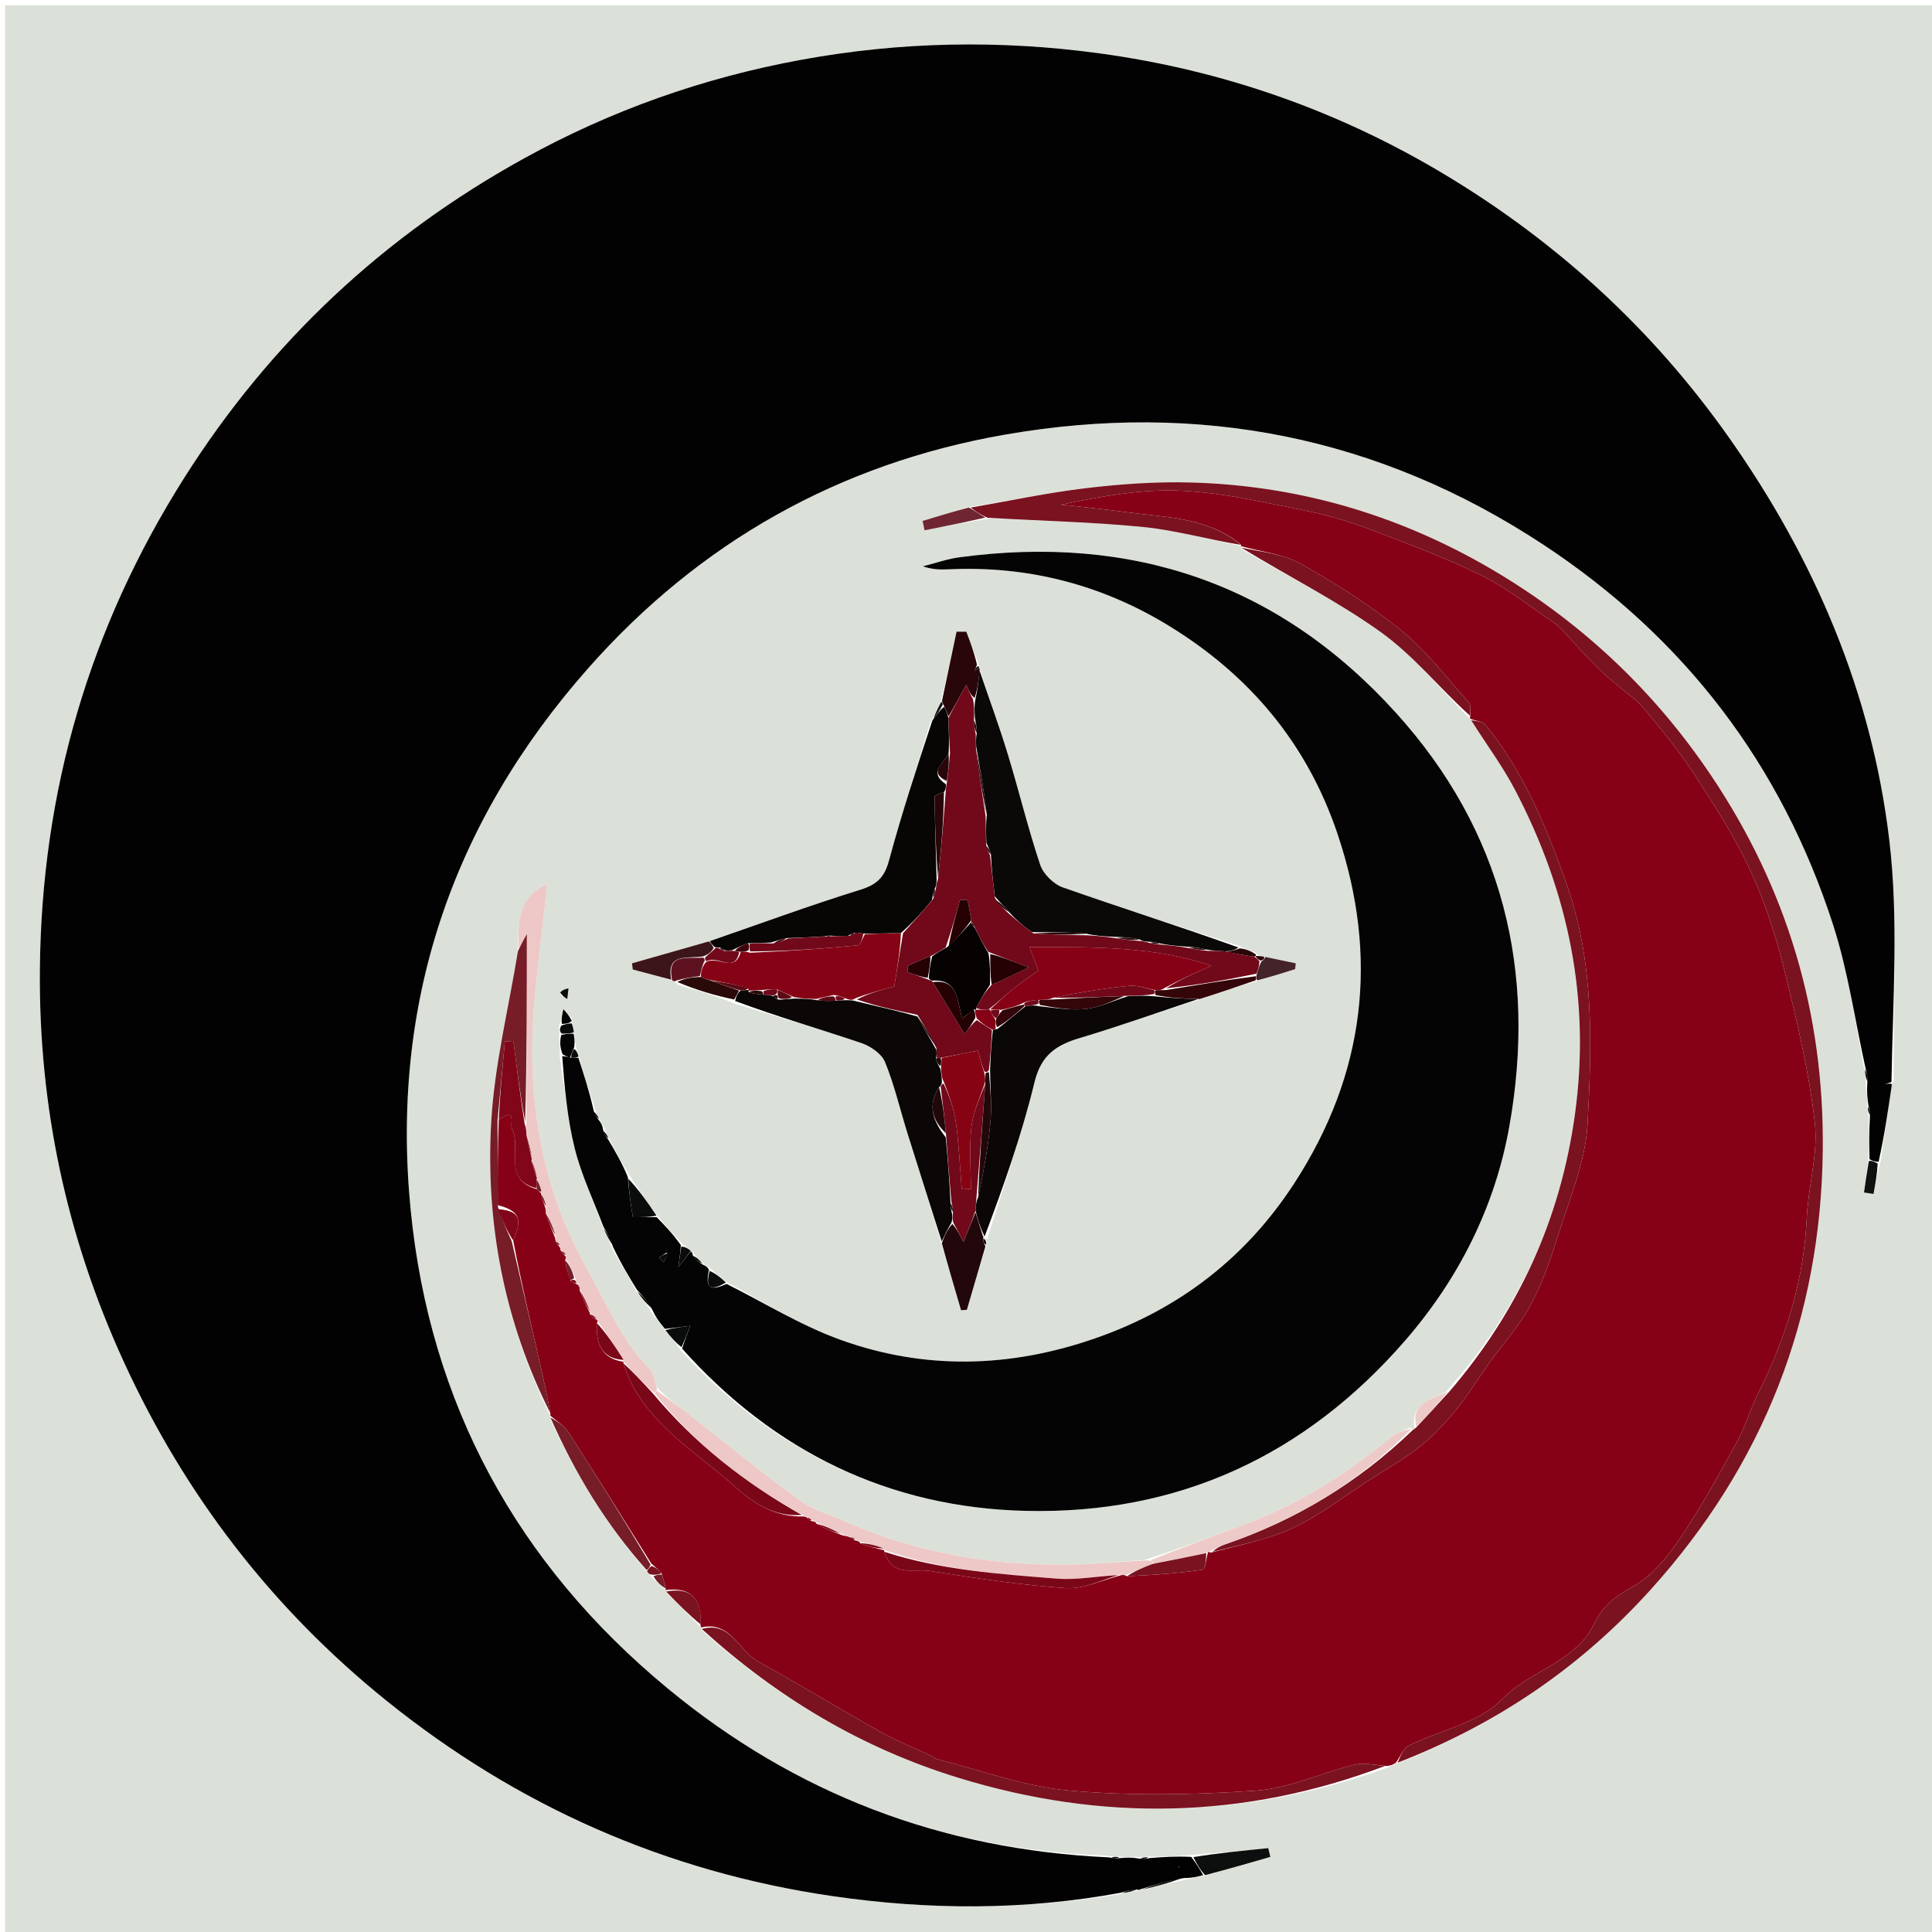 <svg version="1.1" id="Layer_1" xmlns="http://www.w3.org/2000/svg" xmlns:xlink="http://www.w3.org/1999/xlink" x="0px" y="0px"
	 width="100%" viewBox="0 0 400 400" enable-background="new 0 0 400 400" xml:space="preserve">
<path fill="#DBE1D8" opacity="1" stroke="none" 
	d="
M223,401 
	C148.69,401 74.879,401 1.035,401 
	C1.035,267.731 1.035,134.463 1.035,1.097 
	C134.227,1.097 267.454,1.097 400.84,1.097 
	C400.84,134.333 400.84,267.667 400.84,401 
	C341.796,401 282.648,401 223,401 
M118.375,210.824 
	C117.799,210.199 117.222,209.574 116.645,208.949 
	C116.405,209.967 116.165,210.986 115.708,212.659 
	C115.79,213.105 115.872,213.551 115.755,214.57 
	C115.844,215.688 115.933,216.806 115.876,218.68 
	C116.876,225.075 117.436,231.58 119.009,237.831 
	C120.402,243.369 122.921,248.624 125.011,254.69 
	C125.641,255.874 126.271,257.058 126.929,258.948 
	C128.58,261.647 130.232,264.346 131.948,267.694 
	C132.892,268.827 133.836,269.959 134.93,271.81 
	C135.844,272.918 136.759,274.026 137.865,275.669 
	C138.881,276.837 139.896,278.006 141.136,279.8 
	C160.335,300.601 184.117,312.137 212.354,312.809 
	C243.887,313.56 270.207,301.404 290.942,277.521 
	C302.076,264.698 309.545,249.754 312.489,233.225 
	C318.196,201.193 311.229,172.097 288.995,147.557 
	C264.679,120.72 234.27,110.592 198.643,115.382 
	C196.079,115.727 193.589,116.618 191.065,117.255 
	C192.911,117.889 194.576,117.959 196.232,117.878 
	C212.659,117.073 227.955,120.985 241.922,129.514 
	C258.59,139.692 270.555,153.821 276.885,172.55 
	C285.541,198.16 282.658,222.355 267.982,244.964 
	C257.991,260.356 244.157,271.047 226.718,277.1 
	C209.12,283.209 191.425,283.683 173.964,277.376 
	C165.792,274.425 158.25,269.727 150.14,265.242 
	C149.158,264.464 148.176,263.686 146.925,262.447 
	C146.449,262.238 145.972,262.03 145.311,261.348 
	C144.722,260.773 144.133,260.197 143.383,259.242 
	C143.383,259.242 142.995,259.101 143.044,258.803 
	C142.398,258.449 141.751,258.095 140.925,257.115 
	C139.272,255.411 137.619,253.706 135.866,251.327 
	C134.043,248.831 132.22,246.335 130.195,243.164 
	C128.789,240.779 127.382,238.393 125.991,235.419 
	C125.678,234.939 125.364,234.46 125.072,233.377 
	C124.729,232.913 124.386,232.448 123.998,231.402 
	C123.693,230.924 123.389,230.445 123.088,229.201 
	C121.978,225.804 120.867,222.408 119.81,218.448 
	C119.566,217.956 119.322,217.463 119.18,216.221 
	C119.04,215.484 118.9,214.747 118.873,213.453 
	C118.711,212.927 118.548,212.401 118.375,210.824 
M259.936,197.234 
	C258.946,196.864 257.957,196.493 256.33,195.767 
	C244.224,191.798 232.073,187.955 220.056,183.731 
	C218.135,183.056 215.997,180.953 215.356,179.041 
	C212.831,171.507 210.976,163.753 208.653,156.147 
	C206.869,150.303 204.756,144.56 202.881,138.498 
	C202.881,138.498 202.678,138.293 202.769,138.138 
	C202.769,138.138 202.582,137.86 202.473,137.074 
	C201.67,134.979 200.867,132.884 200.064,130.789 
	C199.391,130.789 198.718,130.789 198.045,130.788 
	C197.041,135.553 196.037,140.318 194.648,145.636 
	C194.107,146.757 193.566,147.878 192.61,149.631 
	C189.725,159.13 186.648,168.577 184.06,178.157 
	C183.131,181.596 181.59,183.136 178.155,184.202 
	C167.655,187.457 157.327,191.266 146.506,194.978 
	C141.287,196.469 136.068,197.96 130.849,199.45 
	C130.903,199.876 130.956,200.301 131.009,200.726 
	C133.665,201.432 136.321,202.137 139.368,203.142 
	C139.368,203.142 139.846,203.263 140.269,203.862 
	C144.139,204.981 148.009,206.1 152.283,207.83 
	C160.964,210.499 169.687,213.039 178.291,215.935 
	C180.205,216.579 182.514,218.142 183.225,219.866 
	C185.164,224.574 186.313,229.604 187.838,234.487 
	C190.188,242.007 192.591,249.511 195.018,257.798 
	C196.339,262.29 197.659,266.782 198.98,271.274 
	C199.38,271.242 199.781,271.211 200.182,271.179 
	C201.465,266.797 202.747,262.415 204.418,257.327 
	C204.188,256.933 203.959,256.54 203.664,256.137 
	C203.664,256.137 203.63,256.194 204.379,256.57 
	C207.712,245.754 211.524,235.054 214.18,224.074 
	C215.544,218.436 218.667,216.366 223.578,214.902 
	C231.795,212.453 239.882,209.564 248.764,206.826 
	C252.507,205.537 256.25,204.248 260.763,202.976 
	C263.224,202.201 265.685,201.426 268.146,200.651 
	C268.191,200.248 268.235,199.845 268.279,199.442 
	C266.175,199.002 264.071,198.563 261.359,197.993 
	C260.947,197.953 260.535,197.913 259.936,197.234 
M135.041,326.661 
	C135.95,327.511 136.858,328.36 137.768,329.132 
	C137.768,329.132 137.789,329.199 138.04,329.816 
	C140.388,332.115 142.736,334.413 145.029,336.888 
	C145.029,336.888 145.208,336.937 145.373,337.578 
	C160.911,351.476 178.388,361.915 198.424,368.074 
	C228.231,377.235 257.707,376.645 287.556,365.869 
	C288.036,365.569 288.516,365.268 289.73,364.927 
	C309.831,357.016 327.199,345.238 341.737,329.137 
	C365.148,303.209 377.04,272.805 377.392,238.012 
	C377.677,209.873 370.048,184.006 354.224,160.495 
	C342.699,143.372 328.172,129.573 310.645,118.945 
	C291.01,107.04 269.607,100.529 246.613,99.895 
	C239.389,99.695 232.092,100.208 224.908,101.058 
	C216.881,102.008 208.943,103.714 200.198,105.042 
	C197.133,105.98 194.068,106.917 191.003,107.855 
	C191.141,108.503 191.28,109.15 191.418,109.798 
	C195.74,108.935 200.063,108.073 205.272,107.305 
	C215.787,107.869 226.339,108.072 236.805,109.126 
	C243.582,109.809 250.234,111.736 256.979,113.027 
	C256.979,113.027 256.901,113.064 257.163,113.742 
	C266.826,119.413 276.948,124.448 286.002,130.965 
	C292.771,135.837 298.162,142.623 304.25,148.75 
	C304.25,148.75 304.444,148.834 304.726,149.412 
	C307.74,154.13 311.121,158.655 313.703,163.598 
	C324.733,184.713 329.382,207.006 326.054,230.864 
	C323.027,252.565 314.302,271.536 299.38,288.127 
	C296.267,289.757 292.025,290.41 292.858,295.865 
	C292.858,295.865 292.555,296.014 291.91,295.568 
	C290.651,296.171 289.204,296.549 288.162,297.413 
	C278.937,305.059 268.971,311.432 257.682,315.611 
	C251.101,318.048 244.527,320.503 237.031,322.962 
	C231.743,323.311 226.457,323.909 221.166,323.962 
	C205.15,324.125 189.631,321.521 174.905,314.961 
	C171.736,313.549 168.228,312.589 165.489,310.584 
	C157.572,304.784 149.979,298.543 142.233,292.508 
	C140.213,290.934 138.098,289.482 135.992,287.24 
	C135.558,285.999 135.471,284.414 134.634,283.574 
	C128.665,277.578 125.582,269.906 121.534,262.694 
	C113.412,248.225 110.032,232.748 110.189,216.567 
	C110.298,205.395 112.188,194.241 113.28,183.098 
	C107.08,185.751 107.307,191.206 107.164,197.277 
	C105.272,208.902 102.385,220.469 101.706,232.165 
	C100.475,253.348 104.459,273.811 113.911,293.062 
	C113.911,293.062 113.953,293.09 113.951,293.821 
	C119.096,305.187 125.542,315.721 134.063,325.503 
	C134.234,325.807 134.491,325.992 135.041,326.661 
M392.093,223.74 
	C391.886,207.132 393.11,190.355 391.163,173.954 
	C387.545,143.481 375.731,115.811 358.019,90.664 
	C342.307,68.355 322.644,50.304 299.373,36.285 
	C277.223,22.942 253.167,14.511 227.522,11.028 
	C206.952,8.233 186.454,8.614 165.912,12.374 
	C145.589,16.094 126.452,22.876 108.492,32.795 
	C79.513,48.799 56.021,70.721 38.21,98.827 
	C18.458,129.997 8.586,163.951 8.257,200.7 
	C8.004,229.022 13.756,256.056 25.624,281.934 
	C38.325,309.629 56.391,333.06 79.968,352.074 
	C107.014,373.885 137.888,387.555 172.381,392.574 
	C192.262,395.466 212.161,395.542 232.74,392.012 
	C233.697,391.778 234.654,391.544 235.862,391.401 
	C235.862,391.401 236.02,391.187 236.666,391.302 
	C239.451,390.554 242.236,389.806 245.734,389.128 
	C246.855,388.83 247.977,388.532 249.919,388.239 
	C254.283,386.978 258.648,385.716 263.012,384.455 
	C262.868,383.849 262.724,383.244 262.58,382.638 
	C257.382,383.15 252.185,383.662 246.091,384.079 
	C243.407,384.283 240.722,384.488 237.366,384.396 
	C236.897,384.495 236.428,384.594 235.203,384.429 
	C234.147,384.514 233.092,384.6 231.395,384.352 
	C230.92,384.38 230.445,384.409 229.073,384.192 
	C194.875,382.955 164.635,371.38 138.253,349.586 
	C107.031,323.795 89.008,290.651 85.027,250.54 
	C80.809,208.055 93.382,170.522 121.73,138.409 
	C144.886,112.177 173.879,95.931 208.132,89.975 
	C248.036,83.037 285.434,90.292 319.57,112.795 
	C348.786,132.056 368.826,158.321 379.535,191.511 
	C382.616,201.058 384.025,211.146 386.043,221.743 
	C386.159,222.505 386.275,223.267 386.261,224.73 
	C386.455,226.137 386.648,227.543 386.554,229.303 
	C386.699,229.87 386.843,230.437 386.892,231.901 
	C386.948,234.6 387.003,237.3 386.8,240.749 
	C386.507,242.797 386.214,244.844 385.921,246.891 
	C386.579,246.992 387.237,247.092 387.896,247.192 
	C388.266,245.129 388.637,243.065 389.395,240.282 
	C390.16,235.024 390.926,229.767 391.616,224.457 
	C391.616,224.457 391.692,224.406 392.093,223.74 
M115.995,205.979 
	C116.481,206.262 116.966,206.544 117.451,206.827 
	C117.536,206.092 117.62,205.358 117.705,204.623 
	C117.132,204.749 116.559,204.874 115.995,205.979 
z"/>
<path fill="#020202" opacity="1" stroke="none" 
	d="
M238.038,384.692 
	C240.722,384.488 243.407,384.283 246.623,384.448 
	C247.802,385.956 248.45,387.095 249.098,388.233 
	C247.977,388.532 246.855,388.83 245.121,388.835 
	C241.68,389.424 238.85,390.306 236.02,391.187 
	C236.02,391.187 235.862,391.401 235.425,391.201 
	C233.989,391.294 232.99,391.587 231.991,391.88 
	C212.161,395.542 192.262,395.466 172.381,392.574 
	C137.888,387.555 107.014,373.885 79.968,352.074 
	C56.391,333.06 38.325,309.629 25.624,281.934 
	C13.756,256.056 8.004,229.022 8.257,200.7 
	C8.586,163.951 18.458,129.997 38.21,98.827 
	C56.021,70.721 79.513,48.799 108.492,32.795 
	C126.452,22.876 145.589,16.094 165.912,12.374 
	C186.454,8.614 206.952,8.233 227.522,11.028 
	C253.167,14.511 277.223,22.942 299.373,36.285 
	C322.644,50.304 342.307,68.355 358.019,90.664 
	C375.731,115.811 387.545,143.481 391.163,173.954 
	C393.11,190.355 391.886,207.132 391.607,224.007 
	C390.838,224.323 390.553,224.371 390.268,224.419 
	C390.743,224.449 391.217,224.479 391.691,224.509 
	C390.926,229.767 390.16,235.024 388.95,240.532 
	C388.023,240.522 387.541,240.261 387.059,240 
	C387.003,237.3 386.948,234.6 387.145,231.282 
	C387.212,230.092 387.027,229.521 386.842,228.95 
	C386.648,227.543 386.455,226.137 386.612,224.297 
	C386.709,222.904 386.455,221.945 386.2,220.986 
	C384.025,211.146 382.616,201.058 379.535,191.511 
	C368.826,158.321 348.786,132.056 319.57,112.795 
	C285.434,90.292 248.036,83.037 208.132,89.975 
	C173.879,95.931 144.886,112.177 121.73,138.409 
	C93.382,170.522 80.809,208.055 85.027,250.54 
	C89.008,290.651 107.031,323.795 138.253,349.586 
	C164.635,371.38 194.875,382.955 229.568,384.547 
	C230.722,384.83 231.379,384.758 232.037,384.685 
	C233.092,384.6 234.147,384.514 235.655,384.771 
	C236.75,384.974 237.394,384.833 238.038,384.692 
M244.143,386.314 
	C244.07,386.442 243.997,386.569 243.924,386.696 
	C244.04,386.642 244.157,386.587 244.143,386.314 
z"/>
<path fill="#870116" opacity="1" stroke="none" 
	d="
M288.996,364.968 
	C288.516,365.268 288.036,365.569 287.012,365.64 
	C284.43,365.374 282.283,364.903 280.372,365.378 
	C273.533,367.076 266.854,370.266 259.966,370.74 
	C247.14,371.622 234.135,371.843 221.348,370.712 
	C212.04,369.889 202.963,366.456 193.787,364.166 
	C193.486,364.091 193.258,363.759 192.961,363.619 
	C189.457,361.966 185.83,360.531 182.458,358.643 
	C173.885,353.84 165.483,348.73 156.894,343.958 
	C152.912,341.746 151.302,335.584 145.208,336.937 
	C145.208,336.937 145.029,336.888 145.044,336.42 
	C145.325,330.805 142.889,328.568 137.789,329.199 
	C137.789,329.199 137.768,329.132 137.829,328.823 
	C137.597,327.668 137.305,326.822 136.952,325.669 
	C136.262,324.906 135.632,324.452 134.84,323.702 
	C129.03,314.43 123.431,305.422 117.68,296.511 
	C116.796,295.14 115.213,294.219 113.953,293.09 
	C113.953,293.09 113.911,293.062 113.952,292.628 
	C113.25,288.842 112.531,285.484 111.762,282.138 
	C109.839,273.761 107.893,265.389 106.257,256.846 
	C108.283,252.263 107.455,250.672 103.058,249.513 
	C103.032,243.365 103.022,237.683 103.267,231.804 
	C107.156,229.168 105.448,232.698 106.016,233.791 
	C108.055,237.711 103.934,244.152 111.143,246.209 
	C111.495,246.686 111.767,246.871 112.06,246.979 
	C112.024,246.987 112.053,246.919 112.04,247.257 
	C112.318,248.41 112.61,249.226 112.949,250.236 
	C112.995,250.43 113.036,250.827 113.024,251.226 
	C113.634,253.108 114.256,254.591 114.921,256.274 
	C114.963,256.474 115.023,256.879 115.102,257.107 
	C115.347,257.619 115.567,257.85 115.917,258.218 
	C115.992,258.405 116.054,258.805 116.163,259.067 
	C116.551,259.583 116.828,259.836 117.174,260.21 
	C117.241,260.331 117.136,260.586 117.008,260.898 
	C117.25,262.472 117.619,263.733 118.175,265.214 
	C118.711,265.583 119.06,265.733 119.594,265.974 
	C119.955,266.288 120.047,266.543 120.038,267.238 
	C120.744,269.055 121.468,270.462 122.146,271.903 
	C122.101,271.936 122.135,271.83 122.153,272.154 
	C122.65,272.733 123.129,272.986 123.681,273.301 
	C123.754,273.361 123.779,273.55 123.587,273.919 
	C123.327,278.319 124.656,281.301 129.089,281.944 
	C129.045,281.975 129.092,281.879 129.071,282.254 
	C129.716,284.114 130.284,285.652 131.064,287.074 
	C135.988,296.045 144.752,301.121 152.044,307.695 
	C156.081,311.336 160.461,314.094 166.36,313.968 
	C166.568,313.98 166.974,314.075 167.124,314.273 
	C167.516,314.713 167.801,314.877 168.346,314.991 
	C168.562,315.015 168.976,315.151 169.039,315.48 
	C170.774,316.478 172.446,317.147 174.43,317.88 
	C175.158,318.016 175.575,318.088 176.142,318.343 
	C176.53,318.744 176.806,318.892 177.337,318.997 
	C177.555,319.027 177.971,319.166 178.089,319.511 
	C179.834,320.217 181.459,320.577 183.044,320.956 
	C183.003,320.975 183.059,320.904 183.096,321.281 
	C184.742,326.65 189.19,324.724 192.437,325.235 
	C201.799,326.707 211.199,328.164 220.639,328.801 
	C224.345,329.051 228.199,327.109 232.242,326.096 
	C232.674,326.056 232.849,326.084 233.322,326.348 
	C238.762,326.103 243.919,325.723 249.025,324.986 
	C249.535,324.912 249.732,322.67 250.097,321.37 
	C250.121,321.307 250.256,321.293 250.683,321.446 
	C256.717,319.873 262.603,318.735 267.857,316.257 
	C273.395,313.646 278.336,309.764 283.525,306.419 
	C287.057,304.141 290.759,302.071 294.029,299.461 
	C296.826,297.229 299.307,294.516 301.579,291.732 
	C304.051,288.703 306.089,285.323 308.375,282.138 
	C311.178,278.234 314.481,274.613 316.757,270.428 
	C319.156,266.017 320.895,261.179 322.392,256.362 
	C324.819,248.551 328.26,240.683 328.689,232.699 
	C329.585,216.048 330.102,199.291 324.337,182.986 
	C320.173,171.209 315.489,159.881 307.596,150.111 
	C306.973,149.34 305.514,149.244 304.444,148.834 
	C304.444,148.834 304.25,148.75 304.393,148.288 
	C304.416,147.025 304.583,145.965 304.131,145.462 
	C299.581,140.401 295.41,134.84 290.184,130.585 
	C283.744,125.342 276.612,120.834 269.361,116.752 
	C265.682,114.68 261.084,114.241 256.901,113.064 
	C256.901,113.064 256.979,113.027 256.93,112.768 
	C249.848,106.989 241.256,107.151 233.033,106.018 
	C228.595,105.406 224.13,104.985 219.678,104.478 
	C228.042,102.77 236.371,101.198 244.604,101.6 
	C253.452,102.033 262.249,104.124 270.992,105.875 
	C275.657,106.809 280.257,108.297 284.713,109.99 
	C292.216,112.842 299.762,115.689 306.941,119.243 
	C312.022,121.758 316.536,125.423 321.282,128.607 
	C322.09,129.149 322.851,129.795 323.527,130.497 
	C324.831,131.851 326.035,133.301 327.326,134.669 
	C328.783,136.213 330.264,137.738 331.786,139.219 
	C332.698,140.107 333.706,140.897 334.675,141.727 
	C336.605,143.38 338.816,144.8 340.413,146.729 
	C344.102,151.186 347.783,155.7 350.934,160.539 
	C355.062,166.881 359.197,173.317 362.362,180.16 
	C365.389,186.702 367.656,193.699 369.395,200.709 
	C371.991,211.176 374.516,221.753 375.737,232.436 
	C376.47,238.857 374.372,245.554 374.068,252.151 
	C373.474,265.052 369.753,276.995 364.026,288.448 
	C362.364,291.772 361.325,295.42 359.536,298.664 
	C355.766,305.503 351.998,312.383 347.619,318.833 
	C345.086,322.565 341.872,326.409 338.037,328.514 
	C334.482,330.465 331.82,332.48 330.126,336.044 
	C329.5,337.36 328.672,338.637 327.703,339.725 
	C323.033,344.963 315.976,346.645 310.864,351.92 
	C306.201,356.731 298.145,358.201 291.707,361.39 
	C290.507,361.985 289.885,363.745 288.996,364.968 
z"/>
<path fill="#040404" opacity="1" stroke="none" 
	d="
M119.757,219.011 
	C120.867,222.408 121.978,225.804 122.874,229.764 
	C123.122,230.88 123.583,231.432 124.043,231.984 
	C124.386,232.448 124.729,232.913 124.854,233.856 
	C125.083,234.893 125.529,235.451 125.976,236.008 
	C127.382,238.393 128.789,240.779 129.997,243.712 
	C130.215,246.89 130.629,249.52 131.02,252.002 
	C133.031,252.002 134.499,252.002 135.966,252.002 
	C137.619,253.706 139.272,255.411 140.956,257.778 
	C140.867,259.302 140.746,260.164 140.444,262.338 
	C141.834,260.575 142.415,259.838 142.995,259.101 
	C142.995,259.101 143.383,259.242 143.422,259.87 
	C144.139,260.939 144.817,261.38 145.495,261.821 
	C145.972,262.03 146.449,262.238 146.796,262.891 
	C145.735,267.464 147.866,266.964 150.422,265.82 
	C158.25,269.727 165.792,274.425 173.964,277.376 
	C191.425,283.683 209.12,283.209 226.718,277.1 
	C244.157,271.047 257.991,260.356 267.982,244.964 
	C282.658,222.355 285.541,198.16 276.885,172.55 
	C270.555,153.821 258.59,139.692 241.922,129.514 
	C227.955,120.985 212.659,117.073 196.232,117.878 
	C194.576,117.959 192.911,117.889 191.065,117.255 
	C193.589,116.618 196.079,115.727 198.643,115.382 
	C234.27,110.592 264.679,120.72 288.995,147.557 
	C311.229,172.097 318.196,201.193 312.489,233.225 
	C309.545,249.754 302.076,264.698 290.942,277.521 
	C270.207,301.404 243.887,313.56 212.354,312.809 
	C184.117,312.137 160.335,300.601 141.222,279.218 
	C141.845,277.259 142.382,275.881 142.918,274.503 
	C141.17,274.713 139.422,274.923 137.674,275.134 
	C136.759,274.026 135.844,272.918 135.104,271.257 
	C134.147,269.484 133.015,268.265 131.883,267.045 
	C130.232,264.346 128.58,261.647 126.942,258.205 
	C126.285,256.309 125.614,255.156 124.943,254.003 
	C122.921,248.624 120.402,243.369 119.009,237.831 
	C117.436,231.58 116.876,225.075 116.402,218.649 
	C117.286,218.744 117.644,218.871 118.295,219.001 
	C118.977,219.007 119.367,219.009 119.757,219.011 
M138.059,259.31 
	C137.522,259.654 136.985,259.999 136.447,260.343 
	C136.758,260.661 137.068,260.979 137.378,261.297 
	C137.746,260.76 138.114,260.222 138.059,259.31 
z"/>
<path fill="#7A1220" opacity="1" stroke="none" 
	d="
M289.363,364.947 
	C289.885,363.745 290.507,361.985 291.707,361.39 
	C298.145,358.201 306.201,356.731 310.864,351.92 
	C315.976,346.645 323.033,344.963 327.703,339.725 
	C328.672,338.637 329.5,337.36 330.126,336.044 
	C331.82,332.48 334.482,330.465 338.037,328.514 
	C341.872,326.409 345.086,322.565 347.619,318.833 
	C351.998,312.383 355.766,305.503 359.536,298.664 
	C361.325,295.42 362.364,291.772 364.026,288.448 
	C369.753,276.995 373.474,265.052 374.068,252.151 
	C374.372,245.554 376.47,238.857 375.737,232.436 
	C374.516,221.753 371.991,211.176 369.395,200.709 
	C367.656,193.699 365.389,186.702 362.362,180.16 
	C359.197,173.317 355.062,166.881 350.934,160.539 
	C347.783,155.7 344.102,151.186 340.413,146.729 
	C338.816,144.8 336.605,143.38 334.675,141.727 
	C333.706,140.897 332.698,140.107 331.786,139.219 
	C330.264,137.738 328.783,136.213 327.326,134.669 
	C326.035,133.301 324.831,131.851 323.527,130.497 
	C322.851,129.795 322.09,129.149 321.282,128.607 
	C316.536,125.423 312.022,121.758 306.941,119.243 
	C299.762,115.689 292.216,112.842 284.713,109.99 
	C280.257,108.297 275.657,106.809 270.992,105.875 
	C262.249,104.124 253.452,102.033 244.604,101.6 
	C236.371,101.198 228.042,102.77 219.678,104.478 
	C224.13,104.985 228.595,105.406 233.033,106.018 
	C241.256,107.151 249.848,106.989 256.912,112.807 
	C250.234,111.736 243.582,109.809 236.805,109.126 
	C226.339,108.072 215.787,107.869 204.458,107.199 
	C202.752,106.425 201.86,105.758 200.967,105.09 
	C208.943,103.714 216.881,102.008 224.908,101.058 
	C232.092,100.208 239.389,99.695 246.613,99.895 
	C269.607,100.529 291.01,107.04 310.645,118.945 
	C328.172,129.573 342.699,143.372 354.224,160.495 
	C370.048,184.006 377.677,209.873 377.392,238.012 
	C377.04,272.805 365.148,303.209 341.737,329.137 
	C327.199,345.238 309.831,357.016 289.363,364.947 
z"/>
<path fill="#0B0907" opacity="1" stroke="none" 
	d="
M202.79,138.771 
	C204.756,144.56 206.869,150.303 208.653,156.147 
	C210.976,163.753 212.831,171.507 215.356,179.041 
	C215.997,180.953 218.135,183.056 220.056,183.731 
	C232.073,187.955 244.224,191.798 256.4,196.164 
	C255.608,196.737 254.744,196.913 253.647,196.964 
	C252.28,196.846 251.148,196.852 249.849,196.594 
	C248.453,196.213 247.225,196.097 245.572,195.984 
	C243.466,195.834 241.784,195.681 240.011,195.305 
	C239.28,195.046 238.641,195.011 237.675,194.968 
	C236.918,194.911 236.487,194.861 235.945,194.494 
	C234.224,194.101 232.614,194.026 230.58,193.956 
	C228.463,193.854 226.772,193.745 224.911,193.311 
	C221.16,192.987 217.577,192.988 213.625,192.986 
	C211.801,191.707 210.346,190.432 208.888,188.807 
	C207.938,187.63 206.99,186.803 205.97,185.579 
	C205.586,182.459 205.273,179.737 205.16,176.846 
	C204.997,176.094 204.633,175.51 204.221,174.505 
	C204.137,172.384 204.1,170.685 204.312,168.683 
	C203.757,163.905 202.954,159.429 202.112,154.585 
	C202.053,153.476 202.034,152.736 202.24,151.789 
	C202.262,150.713 202.058,149.844 201.837,148.577 
	C201.758,147.116 201.696,146.053 201.957,144.747 
	C202.45,142.594 202.62,140.683 202.79,138.771 
z"/>
<path fill="#7A1220" opacity="1" stroke="none" 
	d="
M304.585,149.123 
	C305.514,149.244 306.973,149.34 307.596,150.111 
	C315.489,159.881 320.173,171.209 324.337,182.986 
	C330.102,199.291 329.585,216.048 328.689,232.699 
	C328.26,240.683 324.819,248.551 322.392,256.362 
	C320.895,261.179 319.156,266.017 316.757,270.428 
	C314.481,274.613 311.178,278.234 308.375,282.138 
	C306.089,285.323 304.051,288.703 301.579,291.732 
	C299.307,294.516 296.826,297.229 294.029,299.461 
	C290.759,302.071 287.057,304.141 283.525,306.419 
	C278.336,309.764 273.395,313.646 267.857,316.257 
	C262.603,318.735 256.717,319.873 251.024,321.287 
	C251.823,320.561 252.678,320.06 253.597,319.747 
	C268.346,314.726 281.346,306.841 292.555,296.014 
	C292.555,296.014 292.858,295.865 293.183,295.572 
	C295.703,292.883 297.899,290.488 300.094,288.092 
	C314.302,271.536 323.027,252.565 326.054,230.864 
	C329.382,207.006 324.733,184.713 313.703,163.598 
	C311.121,158.655 307.74,154.13 304.585,149.123 
z"/>
<path fill="#080605" opacity="1" stroke="none" 
	d="
M146.931,194.86 
	C157.327,191.266 167.655,187.457 178.155,184.202 
	C181.59,183.136 183.131,181.596 184.06,178.157 
	C186.648,168.577 189.725,159.13 193.054,149.122 
	C194.088,147.777 194.677,146.94 195.478,146.339 
	C195.927,147.161 196.166,147.747 196.358,148.704 
	C196.437,151.352 196.564,153.63 196.39,156.033 
	C195.34,158.092 192.159,159.913 195.837,162.361 
	C195.836,163.086 195.816,163.501 195.436,163.963 
	C194.526,164.318 193.493,164.631 193.496,164.931 
	C193.566,170.618 193.759,176.303 193.919,182.311 
	C193.865,183.062 193.817,183.49 193.517,183.988 
	C193.187,184.71 193.108,185.36 192.968,186.346 
	C190.926,188.858 188.946,191.034 186.527,193.17 
	C183.748,193.224 181.408,193.317 178.746,193.295 
	C177.974,193.152 177.522,193.123 176.84,193.147 
	C176.312,193.325 176.067,193.517 175.496,193.783 
	C174.108,193.806 173.099,193.822 171.962,193.713 
	C171.53,193.682 171.226,193.777 170.563,193.877 
	C167.866,194.023 165.528,194.164 162.838,194.221 
	C161.658,194.468 160.83,194.8 159.604,195.137 
	C157.885,195.22 156.564,195.297 154.893,195.277 
	C153.641,195.69 152.739,196.202 151.543,196.746 
	C150.855,196.811 150.461,196.844 149.915,196.698 
	C149.517,196.306 149.232,196.191 148.699,196.162 
	C148.492,196.149 148.078,196.156 147.838,195.986 
	C147.376,195.497 147.154,195.179 146.931,194.86 
z"/>
<path fill="#0B0706" opacity="1" stroke="none" 
	d="
M194.971,257.021 
	C192.591,249.511 190.188,242.007 187.838,234.487 
	C186.313,229.604 185.164,224.574 183.225,219.866 
	C182.514,218.142 180.205,216.579 178.291,215.935 
	C169.687,213.039 160.964,210.499 152.206,207.25 
	C152.425,206.142 152.72,205.614 153.355,205.076 
	C154.144,205.018 154.594,204.971 155.021,204.973 
	C154.997,205.022 154.941,205.116 155.023,205.416 
	C156.079,205.784 157.053,205.852 158.353,205.941 
	C159.115,206.004 159.55,206.045 160.125,206.275 
	C160.485,206.7 160.75,206.865 161.442,206.982 
	C162.584,206.908 163.342,206.81 164.512,206.736 
	C166.296,206.779 167.669,206.798 169.23,207.086 
	C170.627,207.295 171.835,207.234 173.368,207.165 
	C174.127,207.117 174.56,207.078 175.322,207.072 
	C176.094,207.094 176.535,207.081 177.299,207.314 
	C181.732,208.409 185.842,209.26 189.966,210.481 
	C191.255,212.914 192.53,214.977 193.859,217.366 
	C193.93,218.133 193.947,218.574 193.776,219.182 
	C193.946,219.918 194.306,220.486 194.741,221.416 
	C194.912,222.511 195.008,223.245 195.006,224.22 
	C194.858,224.627 194.808,224.793 194.425,225.093 
	C191.941,228.953 193.192,232.107 195.801,235.478 
	C196.238,240.276 196.617,244.638 196.793,249.163 
	C196.758,249.893 196.927,250.459 197.118,251.353 
	C197.165,252.118 197.19,252.556 196.97,253.168 
	C196.141,254.568 195.556,255.795 194.971,257.021 
z"/>
<path fill="#0A0706" opacity="1" stroke="none" 
	d="
M248.024,206.861 
	C239.882,209.564 231.795,212.453 223.578,214.902 
	C218.667,216.366 215.544,218.436 214.18,224.074 
	C211.524,235.054 207.712,245.754 203.849,256.012 
	C202.873,253.969 202.427,252.484 201.974,250.627 
	C202.031,249.514 202.095,248.773 202.513,247.894 
	C203.619,242.66 204.57,237.584 205.049,232.464 
	C205.373,229.006 205.033,225.485 204.981,221.552 
	C205.104,218.497 205.236,215.883 205.576,213.226 
	C205.785,213.182 206.206,213.092 206.532,213.021 
	C208.574,211.432 210.291,209.914 212.372,208.291 
	C213.486,208.153 214.237,208.121 215.315,208.341 
	C218.789,208.719 221.984,209.235 225.068,208.857 
	C227.82,208.519 230.451,207.193 233.55,206.256 
	C235.643,206.156 237.319,206.104 239.279,206.294 
	C242.383,206.644 245.203,206.753 248.024,206.861 
z"/>
<path fill="#7A1220" opacity="1" stroke="none" 
	d="
M145.291,337.257 
	C151.302,335.584 152.912,341.746 156.894,343.958 
	C165.483,348.73 173.885,353.84 182.458,358.643 
	C185.83,360.531 189.457,361.966 192.961,363.619 
	C193.258,363.759 193.486,364.091 193.787,364.166 
	C202.963,366.456 212.04,369.889 221.348,370.712 
	C234.135,371.843 247.14,371.622 259.966,370.74 
	C266.854,370.266 273.533,367.076 280.372,365.378 
	C282.283,364.903 284.43,365.374 286.72,365.635 
	C257.707,376.645 228.231,377.235 198.424,368.074 
	C178.388,361.915 160.911,351.476 145.291,337.257 
z"/>
<path fill="#EDC8C6" opacity="1" stroke="none" 
	d="
M233.024,326.112 
	C232.849,326.084 232.674,326.056 231.787,326.036 
	C227.018,326.343 222.921,327.157 218.912,326.844 
	C206.808,325.896 194.65,325.041 183.059,320.904 
	C183.059,320.904 183.003,320.975 182.898,320.615 
	C181.185,319.891 179.578,319.529 177.971,319.166 
	C177.971,319.166 177.555,319.027 177.244,318.735 
	C176.62,318.349 176.306,318.255 175.992,318.16 
	C175.575,318.088 175.158,318.016 174.266,317.587 
	C172.186,316.536 170.581,315.844 168.976,315.151 
	C168.976,315.151 168.562,315.015 168.242,314.714 
	C167.605,314.299 167.29,314.187 166.974,314.075 
	C166.974,314.075 166.568,313.98 166.181,313.658 
	C154.151,306.963 143.868,298.913 135.535,288.489 
	C135.699,288.317 136.026,287.973 136.026,287.973 
	C138.098,289.482 140.213,290.934 142.233,292.508 
	C149.979,298.543 157.572,304.784 165.489,310.584 
	C168.228,312.589 171.736,313.549 174.905,314.961 
	C189.631,321.521 205.15,324.125 221.166,323.962 
	C226.457,323.909 231.743,323.311 237.691,323.056 
	C238.609,323.307 238.825,323.51 238.629,323.797 
	C236.514,324.595 234.769,325.354 233.024,326.112 
z"/>
<path fill="#EDC8C6" opacity="1" stroke="none" 
	d="
M113.036,250.827 
	C113.036,250.827 112.995,250.43 113.077,249.89 
	C112.791,248.539 112.422,247.729 112.053,246.919 
	C112.053,246.919 112.024,246.987 112.055,246.614 
	C111.765,245.444 111.444,244.647 111.111,243.894 
	C111.099,243.938 111.19,243.945 111.148,243.573 
	C110.758,242.105 110.409,241.008 110.048,239.946 
	C110.036,239.981 110.109,239.978 110.11,239.578 
	C109.759,237.751 109.406,236.323 109.018,234.577 
	C108.936,233.835 108.889,233.412 108.958,232.532 
	C109.075,219.181 109.075,206.286 109.075,193.382 
	C108.527,194.366 107.916,195.463 107.304,196.561 
	C107.307,191.206 107.08,185.751 113.28,183.098 
	C112.188,194.241 110.298,205.395 110.189,216.567 
	C110.032,232.748 113.412,248.225 121.534,262.694 
	C125.582,269.906 128.665,277.578 134.634,283.574 
	C135.471,284.414 135.558,285.999 136.009,287.606 
	C136.026,287.973 135.699,288.317 135.288,288.268 
	C132.949,286.106 131.021,283.992 129.092,281.879 
	C129.092,281.879 129.045,281.975 129.056,281.588 
	C127.304,278.651 125.542,276.101 123.779,273.55 
	C123.779,273.55 123.754,273.361 123.561,273.059 
	C122.956,272.448 122.546,272.139 122.135,271.83 
	C122.135,271.83 122.101,271.936 122.12,271.539 
	C121.444,269.704 120.749,268.266 120.055,266.829 
	C120.047,266.543 119.955,266.288 119.542,265.738 
	C119.305,265.413 119.098,264.978 119.145,264.621 
	C118.506,263.038 117.821,261.812 117.136,260.586 
	C117.136,260.586 117.241,260.331 117.199,259.884 
	C116.79,259.227 116.422,259.016 116.054,258.805 
	C116.054,258.805 115.992,258.405 115.942,257.946 
	C115.602,257.284 115.313,257.081 115.023,256.879 
	C115.023,256.879 114.963,256.474 115.022,255.911 
	C114.398,253.841 113.717,252.334 113.036,250.827 
z"/>
<path fill="#761D28" opacity="1" stroke="none" 
	d="
M107.234,196.919 
	C107.916,195.463 108.527,194.366 109.075,193.382 
	C109.075,206.286 109.075,219.181 108.736,232.22 
	C107.704,226.809 107.011,221.254 106.318,215.698 
	C105.724,215.652 105.13,215.605 104.537,215.559 
	C104.028,221.04 103.52,226.521 103.012,232.002 
	C103.022,237.683 103.032,243.365 103.087,249.872 
	C104.073,252.803 105.015,254.909 105.957,257.015 
	C107.893,265.389 109.839,273.761 111.762,282.138 
	C112.531,285.484 113.25,288.842 113.955,292.603 
	C104.459,273.811 100.475,253.348 101.706,232.165 
	C102.385,220.469 105.272,208.902 107.234,196.919 
z"/>
<path fill="#7A1220" opacity="1" stroke="none" 
	d="
M257.032,113.403 
	C261.084,114.241 265.682,114.68 269.361,116.752 
	C276.612,120.834 283.744,125.342 290.184,130.585 
	C295.41,134.84 299.581,140.401 304.131,145.462 
	C304.583,145.965 304.416,147.025 304.352,148.191 
	C298.162,142.623 292.771,135.837 286.002,130.965 
	C276.948,124.448 266.826,119.413 257.032,113.403 
z"/>
<path fill="#EDCAC8" opacity="1" stroke="none" 
	d="
M238.998,323.758 
	C238.825,323.51 238.609,323.307 238.15,323.05 
	C244.527,320.503 251.101,318.048 257.682,315.611 
	C268.971,311.432 278.937,305.059 288.162,297.413 
	C289.204,296.549 290.651,296.171 292.233,295.791 
	C281.346,306.841 268.346,314.726 253.597,319.747 
	C252.678,320.06 251.823,320.561 250.597,321.134 
	C250.256,321.293 250.121,321.307 249.76,321.488 
	C245.932,322.366 242.465,323.062 238.998,323.758 
z"/>
<path fill="#22080A" opacity="1" stroke="none" 
	d="
M201.981,250.999 
	C202.427,252.484 202.873,253.969 203.474,255.824 
	C203.63,256.194 203.664,256.137 203.529,256.471 
	C203.606,257.214 203.818,257.623 204.03,258.033 
	C202.747,262.415 201.465,266.797 200.182,271.179 
	C199.781,271.211 199.38,271.242 198.98,271.274 
	C197.659,266.782 196.339,262.29 194.995,257.409 
	C195.556,255.795 196.141,254.568 197.171,253.401 
	C198.113,254.451 198.611,255.442 199.465,257.14 
	C200.556,254.476 201.268,252.738 201.981,250.999 
z"/>
<path fill="#761D28" opacity="1" stroke="none" 
	d="
M113.952,293.456 
	C115.213,294.219 116.796,295.14 117.68,296.511 
	C123.431,305.422 129.03,314.43 134.696,323.921 
	C134.433,324.642 134.154,324.848 133.874,325.054 
	C125.542,315.721 119.096,305.187 113.952,293.456 
z"/>
<path fill="#290609" opacity="1" stroke="none" 
	d="
M196.405,148.333 
	C196.166,147.747 195.927,147.161 195.41,146.086 
	C195.099,145.425 195.066,145.254 195.033,145.082 
	C196.037,140.318 197.041,135.553 198.045,130.788 
	C198.718,130.789 199.391,130.789 200.064,130.789 
	C200.867,132.884 201.67,134.979 202.272,137.606 
	C201.988,138.377 201.907,138.616 201.825,138.855 
	C202.109,138.668 202.394,138.48 202.678,138.293 
	C202.678,138.293 202.881,138.498 202.835,138.635 
	C202.62,140.683 202.45,142.594 201.771,144.518 
	C200.946,143.826 200.629,143.123 200.038,141.813 
	C198.63,144.341 197.517,146.337 196.405,148.333 
z"/>
<path fill="#0D0F0E" opacity="1" stroke="none" 
	d="
M249.508,388.236 
	C248.45,387.095 247.802,385.956 247.071,384.496 
	C252.185,383.662 257.382,383.15 262.58,382.638 
	C262.724,383.244 262.868,383.849 263.012,384.455 
	C258.648,385.716 254.283,386.978 249.508,388.236 
z"/>
<path fill="#3B151A" opacity="1" stroke="none" 
	d="
M146.719,194.919 
	C147.154,195.179 147.376,195.497 147.75,196.277 
	C147.258,197.166 146.616,197.594 145.58,198.015 
	C142.276,198.54 137.911,197.203 138.976,202.843 
	C136.321,202.137 133.665,201.432 131.009,200.726 
	C130.956,200.301 130.903,199.876 130.849,199.45 
	C136.068,197.96 141.287,196.469 146.719,194.919 
z"/>
<path fill="#340509" opacity="1" stroke="none" 
	d="
M248.394,206.843 
	C245.203,206.753 242.383,206.644 239.284,206.031 
	C239.007,205.35 239.009,205.175 239.338,205.008 
	C240.102,204.997 240.539,204.979 241.398,204.977 
	C247.89,203.939 253.959,202.885 260.032,202.113 
	C260.021,202.583 260.007,202.771 259.992,202.959 
	C256.25,204.248 252.507,205.537 248.394,206.843 
z"/>
<path fill="#702632" opacity="1" stroke="none" 
	d="
M200.583,105.066 
	C201.86,105.758 202.752,106.425 204.015,107.152 
	C200.063,108.073 195.74,108.935 191.418,109.798 
	C191.28,109.15 191.141,108.503 191.003,107.855 
	C194.068,106.917 197.133,105.98 200.583,105.066 
z"/>
<path fill="#2A0A09" opacity="1" stroke="none" 
	d="
M153.016,205.087 
	C152.72,205.614 152.425,206.142 152.004,206.944 
	C148.009,206.1 144.139,204.981 140.229,203.306 
	C141.762,202.525 143.335,202.299 145.118,202.271 
	C145.878,202.614 146.426,202.76 147.304,203.078 
	C149.427,203.861 151.221,204.474 153.016,205.087 
z"/>
<path fill="#0A0C0B" opacity="1" stroke="none" 
	d="
M135.916,251.664 
	C134.499,252.002 133.031,252.002 131.02,252.002 
	C130.629,249.52 130.215,246.89 130.098,244.05 
	C132.22,246.335 134.043,248.831 135.916,251.664 
z"/>
<path fill="#7A1220" opacity="1" stroke="none" 
	d="
M137.915,329.508 
	C142.889,328.568 145.325,330.805 145.072,336.331 
	C142.736,334.413 140.388,332.115 137.915,329.508 
z"/>
<path fill="#442329" opacity="1" stroke="none" 
	d="
M260.378,202.967 
	C260.007,202.771 260.021,202.583 260.16,201.858 
	C260.509,200.599 260.734,199.877 261.174,199.032 
	C261.671,198.713 261.864,198.451 261.967,198.123 
	C264.071,198.563 266.175,199.002 268.279,199.442 
	C268.235,199.845 268.191,200.248 268.146,200.651 
	C265.685,201.426 263.224,202.201 260.378,202.967 
z"/>
<path fill="#5E1220" opacity="1" stroke="none" 
	d="
M144.907,202.073 
	C143.335,202.299 141.762,202.525 140.018,203.007 
	C139.846,203.263 139.368,203.142 139.172,202.992 
	C137.911,197.203 142.276,198.54 145.584,198.253 
	C145.981,198.497 145.976,198.974 145.73,199.207 
	C145.292,200.318 145.099,201.196 144.907,202.073 
z"/>
<path fill="#0A0C0B" opacity="1" stroke="none" 
	d="
M137.77,275.401 
	C139.422,274.923 141.17,274.713 142.918,274.503 
	C142.382,275.881 141.845,277.259 141.11,278.906 
	C139.896,278.006 138.881,276.837 137.77,275.401 
z"/>
<path fill="#EDCAC8" opacity="1" stroke="none" 
	d="
M299.737,288.11 
	C297.899,290.488 295.703,292.883 293.236,295.412 
	C292.025,290.41 296.267,289.757 299.737,288.11 
z"/>
<path fill="#0F110F" opacity="1" stroke="none" 
	d="
M386.929,240.375 
	C387.541,240.261 388.023,240.522 388.756,240.892 
	C388.637,243.065 388.266,245.129 387.896,247.192 
	C387.237,247.092 386.579,246.992 385.921,246.891 
	C386.214,244.844 386.507,242.797 386.929,240.375 
z"/>
<path fill="#0D0F0E" opacity="1" stroke="none" 
	d="
M236.343,391.244 
	C238.85,390.306 241.68,389.424 244.765,388.801 
	C242.236,389.806 239.451,390.554 236.343,391.244 
z"/>
<path fill="#0A0C0B" opacity="1" stroke="none" 
	d="
M150.281,265.531 
	C147.866,266.964 145.735,267.464 146.931,263.122 
	C148.176,263.686 149.158,264.464 150.281,265.531 
z"/>
<path fill="#040404" opacity="1" stroke="none" 
	d="
M116.475,218.27 
	C115.933,216.806 115.844,215.688 116.206,214.284 
	C117.357,214.002 118.059,214.006 118.76,214.011 
	C118.9,214.747 119.04,215.484 118.89,216.778 
	C118.402,217.89 118.202,218.444 118.002,218.998 
	C117.644,218.871 117.286,218.744 116.475,218.27 
z"/>
<path fill="#0A0C0B" opacity="1" stroke="none" 
	d="
M131.916,267.37 
	C133.015,268.265 134.147,269.484 135.029,270.898 
	C133.836,269.959 132.892,268.827 131.916,267.37 
z"/>
<path fill="#761D28" opacity="1" stroke="none" 
	d="
M137.013,325.977 
	C137.305,326.822 137.597,327.668 137.828,328.862 
	C136.858,328.36 135.95,327.511 135.3,326.342 
	C136.044,326.007 136.528,325.992 137.013,325.977 
z"/>
<path fill="#290609" opacity="1" stroke="none" 
	d="
M253.881,197.088 
	C254.744,196.913 255.608,196.737 256.719,196.342 
	C257.957,196.493 258.946,196.864 259.994,197.592 
	C260.052,197.95 259.982,198.027 259.579,198.056 
	C257.412,197.753 255.646,197.421 253.881,197.088 
z"/>
<path fill="#0A0C0B" opacity="1" stroke="none" 
	d="
M124.977,254.347 
	C125.614,255.156 126.285,256.309 126.928,257.852 
	C126.271,257.058 125.641,255.874 124.977,254.347 
z"/>
<path fill="#0A0C0B" opacity="1" stroke="none" 
	d="
M143.02,258.952 
	C142.415,259.838 141.834,260.575 140.444,262.338 
	C140.746,260.164 140.867,259.302 141.046,258.09 
	C141.751,258.095 142.398,258.449 143.02,258.952 
z"/>
<path fill="#0A0C0B" opacity="1" stroke="none" 
	d="
M118.817,213.732 
	C118.059,214.006 117.357,214.002 116.305,213.998 
	C115.872,213.551 115.79,213.105 116.227,212.32 
	C117.293,211.946 117.839,211.91 118.385,211.875 
	C118.548,212.401 118.711,212.927 118.817,213.732 
z"/>
<path fill="#0F110F" opacity="1" stroke="none" 
	d="
M386.122,221.364 
	C386.455,221.945 386.709,222.904 386.677,223.946 
	C386.275,223.267 386.159,222.505 386.122,221.364 
z"/>
<path fill="#171714" opacity="1" stroke="none" 
	d="
M194.84,145.359 
	C195.066,145.254 195.099,145.425 195.199,145.85 
	C194.677,146.94 194.088,147.777 193.262,148.806 
	C193.566,147.878 194.107,146.757 194.84,145.359 
z"/>
<path fill="#7A1220" opacity="1" stroke="none" 
	d="
M136.952,325.669 
	C136.528,325.992 136.044,326.007 135.197,326.039 
	C134.491,325.992 134.234,325.807 133.969,325.278 
	C134.154,324.848 134.433,324.642 134.857,324.217 
	C135.632,324.452 136.262,324.906 136.952,325.669 
z"/>
<path fill="#0D0F0E" opacity="1" stroke="none" 
	d="
M232.366,391.946 
	C232.99,391.587 233.989,391.294 235.3,391.155 
	C234.654,391.544 233.697,391.778 232.366,391.946 
z"/>
<path fill="#0D0F0E" opacity="1" stroke="none" 
	d="
M237.702,384.544 
	C237.394,384.833 236.75,384.974 236.033,384.903 
	C236.428,384.594 236.897,384.495 237.702,384.544 
z"/>
<path fill="#0A0C0B" opacity="1" stroke="none" 
	d="
M115.991,205.489 
	C116.559,204.874 117.132,204.749 117.705,204.623 
	C117.62,205.358 117.536,206.092 117.451,206.827 
	C116.966,206.544 116.481,206.262 115.991,205.489 
z"/>
<path fill="#040404" opacity="1" stroke="none" 
	d="
M118.38,211.349 
	C117.839,211.91 117.293,211.946 116.336,211.993 
	C116.165,210.986 116.405,209.967 116.645,208.949 
	C117.222,209.574 117.799,210.199 118.38,211.349 
z"/>
<path fill="#0A0C0B" opacity="1" stroke="none" 
	d="
M118.295,219.001 
	C118.202,218.444 118.402,217.89 118.84,217.153 
	C119.322,217.463 119.566,217.956 119.784,218.73 
	C119.367,219.009 118.977,219.007 118.295,219.001 
z"/>
<path fill="#0D0F0E" opacity="1" stroke="none" 
	d="
M231.716,384.519 
	C231.379,384.758 230.722,384.83 230.017,384.67 
	C230.445,384.409 230.92,384.38 231.716,384.519 
z"/>
<path fill="#0F110F" opacity="1" stroke="none" 
	d="
M386.698,229.126 
	C387.027,229.521 387.212,230.092 387.192,230.834 
	C386.843,230.437 386.699,229.87 386.698,229.126 
z"/>
<path fill="#0A0C0B" opacity="1" stroke="none" 
	d="
M124.021,231.693 
	C123.583,231.432 123.122,230.88 122.873,230.147 
	C123.389,230.445 123.693,230.924 124.021,231.693 
z"/>
<path fill="#0A0C0B" opacity="1" stroke="none" 
	d="
M125.984,235.713 
	C125.529,235.451 125.083,234.893 124.843,234.158 
	C125.364,234.46 125.678,234.939 125.984,235.713 
z"/>
<path fill="#0A0C0B" opacity="1" stroke="none" 
	d="
M145.403,261.585 
	C144.817,261.38 144.139,260.939 143.502,260.06 
	C144.133,260.197 144.722,260.773 145.403,261.585 
z"/>
<path fill="#0B0907" opacity="1" stroke="none" 
	d="
M202.724,138.216 
	C202.394,138.48 202.109,138.668 201.825,138.855 
	C201.907,138.616 201.988,138.377 202.326,137.999 
	C202.582,137.86 202.769,138.138 202.724,138.216 
z"/>
<path fill="#290609" opacity="1" stroke="none" 
	d="
M261.663,198.058 
	C261.864,198.451 261.671,198.713 260.961,198.888 
	C260.35,198.587 260.166,198.307 259.982,198.027 
	C259.982,198.027 260.052,197.95 260.087,197.912 
	C260.535,197.913 260.947,197.953 261.663,198.058 
z"/>
<path fill="#0F110F" opacity="1" stroke="none" 
	d="
M391.654,224.483 
	C391.217,224.479 390.743,224.449 390.268,224.419 
	C390.553,224.371 390.838,224.323 391.407,224.34 
	C391.692,224.406 391.616,224.457 391.654,224.483 
z"/>
<path fill="#0A0706" opacity="1" stroke="none" 
	d="
M204.224,257.68 
	C203.818,257.623 203.606,257.214 203.562,256.476 
	C203.959,256.54 204.188,256.933 204.224,257.68 
z"/>
<path fill="#0D0F0E" opacity="1" stroke="none" 
	d="
M244.208,386.424 
	C244.157,386.587 244.04,386.642 243.924,386.696 
	C243.997,386.569 244.07,386.442 244.208,386.424 
z"/>
<path fill="#7A0718" opacity="1" stroke="none" 
	d="
M129.071,282.254 
	C131.021,283.992 132.949,286.106 135.124,288.44 
	C143.868,298.913 154.151,306.963 165.973,313.646 
	C160.461,314.094 156.081,311.336 152.044,307.695 
	C144.752,301.121 135.988,296.045 131.064,287.074 
	C130.284,285.652 129.716,284.114 129.071,282.254 
z"/>
<path fill="#7A0718" opacity="1" stroke="none" 
	d="
M183.096,321.281 
	C194.65,325.041 206.808,325.896 218.912,326.844 
	C222.921,327.157 227.018,326.343 231.53,326.105 
	C228.199,327.109 224.345,329.051 220.639,328.801 
	C211.199,328.164 201.799,326.707 192.437,325.235 
	C189.19,324.724 184.742,326.65 183.096,321.281 
z"/>
<path fill="#810619" opacity="1" stroke="none" 
	d="
M103.267,231.804 
	C103.52,226.521 104.028,221.04 104.537,215.559 
	C105.13,215.605 105.724,215.652 106.318,215.698 
	C107.011,221.254 107.704,226.809 108.619,232.676 
	C108.889,233.412 108.936,233.835 109.006,234.971 
	C109.389,237.114 109.749,238.546 110.109,239.978 
	C110.109,239.978 110.036,239.981 110.033,240.32 
	C110.417,241.754 110.803,242.849 111.19,243.945 
	C111.19,243.945 111.099,243.938 111.08,244.252 
	C111.043,245.044 111.025,245.523 111.006,246.001 
	C103.934,244.152 108.055,237.711 106.016,233.791 
	C105.448,232.698 107.156,229.168 103.267,231.804 
z"/>
<path fill="#7A1220" opacity="1" stroke="none" 
	d="
M238.629,323.797 
	C242.465,323.062 245.932,322.366 249.737,321.552 
	C249.732,322.67 249.535,324.912 249.025,324.986 
	C243.919,325.723 238.762,326.103 233.322,326.348 
	C234.769,325.354 236.514,324.595 238.629,323.797 
z"/>
<path fill="#810619" opacity="1" stroke="none" 
	d="
M106.257,256.846 
	C105.015,254.909 104.073,252.803 103.103,250.338 
	C107.455,250.672 108.283,252.263 106.257,256.846 
z"/>
<path fill="#7A0718" opacity="1" stroke="none" 
	d="
M123.587,273.919 
	C125.542,276.101 127.304,278.651 129.1,281.558 
	C124.656,281.301 123.327,278.319 123.587,273.919 
z"/>
<path fill="#7A0718" opacity="1" stroke="none" 
	d="
M169.039,315.48 
	C170.581,315.844 172.186,316.536 173.955,317.522 
	C172.446,317.147 170.774,316.478 169.039,315.48 
z"/>
<path fill="#7A0718" opacity="1" stroke="none" 
	d="
M120.038,267.238 
	C120.749,268.266 121.444,269.704 122.165,271.506 
	C121.468,270.462 120.744,269.055 120.038,267.238 
z"/>
<path fill="#761D28" opacity="1" stroke="none" 
	d="
M117.008,260.898 
	C117.821,261.812 118.506,263.038 118.867,264.626 
	C118.358,264.99 118.173,264.992 117.988,264.995 
	C117.619,263.733 117.25,262.472 117.008,260.898 
z"/>
<path fill="#761D28" opacity="1" stroke="none" 
	d="
M113.024,251.226 
	C113.717,252.334 114.398,253.841 114.979,255.711 
	C114.256,254.591 113.634,253.108 113.024,251.226 
z"/>
<path fill="#7A0718" opacity="1" stroke="none" 
	d="
M178.089,319.511 
	C179.578,319.529 181.185,319.891 182.939,320.596 
	C181.459,320.577 179.834,320.217 178.089,319.511 
z"/>
<path fill="#761D28" opacity="1" stroke="none" 
	d="
M111.143,246.209 
	C111.025,245.523 111.043,245.044 111.092,244.208 
	C111.444,244.647 111.765,245.444 112.091,246.606 
	C111.767,246.871 111.495,246.686 111.143,246.209 
z"/>
<path fill="#761D28" opacity="1" stroke="none" 
	d="
M112.04,247.257 
	C112.422,247.729 112.791,248.539 113.031,249.695 
	C112.61,249.226 112.318,248.41 112.04,247.257 
z"/>
<path fill="#7A0718" opacity="1" stroke="none" 
	d="
M122.153,272.154 
	C122.546,272.139 122.956,272.448 123.487,272.999 
	C123.129,272.986 122.65,272.733 122.153,272.154 
z"/>
<path fill="#7A0718" opacity="1" stroke="none" 
	d="
M176.142,318.343 
	C176.306,318.255 176.62,318.349 177.027,318.706 
	C176.806,318.892 176.53,318.744 176.142,318.343 
z"/>
<path fill="#7A0718" opacity="1" stroke="none" 
	d="
M167.124,314.273 
	C167.29,314.187 167.605,314.299 168.025,314.689 
	C167.801,314.877 167.516,314.713 167.124,314.273 
z"/>
<path fill="#7A0718" opacity="1" stroke="none" 
	d="
M118.175,265.214 
	C118.173,264.992 118.358,264.99 118.821,264.983 
	C119.098,264.978 119.305,265.413 119.357,265.648 
	C119.06,265.733 118.711,265.583 118.175,265.214 
z"/>
<path fill="#761D28" opacity="1" stroke="none" 
	d="
M116.163,259.067 
	C116.422,259.016 116.79,259.227 117.132,259.764 
	C116.828,259.836 116.551,259.583 116.163,259.067 
z"/>
<path fill="#761D28" opacity="1" stroke="none" 
	d="
M115.102,257.107 
	C115.313,257.081 115.602,257.284 115.867,257.758 
	C115.567,257.85 115.347,257.619 115.102,257.107 
z"/>
<path fill="#0A0C0B" opacity="1" stroke="none" 
	d="
M138.271,259.497 
	C138.114,260.222 137.746,260.76 137.378,261.297 
	C137.068,260.979 136.758,260.661 136.447,260.343 
	C136.985,259.999 137.522,259.654 138.271,259.497 
z"/>
<path fill="#71091A" opacity="1" stroke="none" 
	d="
M259.579,198.056 
	C260.166,198.307 260.35,198.587 260.746,199.011 
	C260.734,199.877 260.509,200.599 260.157,201.576 
	C253.959,202.885 247.89,203.939 241.469,204.612 
	C244.273,202.834 247.428,201.438 250.82,199.937 
	C238.813,195.883 226.287,196.058 213.15,196.09 
	C213.948,198.214 214.442,199.53 214.981,200.963 
	C213.064,202.344 211.284,203.517 209.632,204.848 
	C208.019,206.147 206.537,207.608 204.643,208.998 
	C203.577,209.022 202.867,209.045 202.105,208.69 
	C203.024,206.835 203.993,205.358 205.316,203.872 
	C207.647,202.899 209.626,201.935 212.972,200.305 
	C209.38,198.905 207.162,198.04 204.6,197.061 
	C203.433,195.304 202.609,193.662 201.746,191.793 
	C201.572,191.273 201.356,191.064 201.071,190.939 
	C201.084,190.938 201.087,190.911 201.093,190.532 
	C200.843,188.894 200.588,187.634 200.333,186.374 
	C199.809,186.353 199.285,186.332 198.761,186.311 
	C197.861,189.549 196.961,192.787 195.789,196.16 
	C194.676,196.858 193.835,197.42 192.621,197.986 
	C190.798,198.655 189.348,199.32 187.898,199.985 
	C187.916,200.414 187.934,200.843 187.952,201.272 
	C189.328,201.778 190.704,202.283 192.3,202.851 
	C192.519,202.914 192.961,203.028 193.13,203.333 
	C195.378,207.034 197.457,210.43 199.72,214.129 
	C200.533,212.991 201.246,211.992 202.234,211.198 
	C203.462,212.025 204.415,212.647 205.368,213.27 
	C205.236,215.883 205.104,218.497 204.738,221.559 
	C204.504,222.008 204.019,222.013 203.773,221.77 
	C203.206,220.296 202.883,219.064 202.48,217.522 
	C199.961,218.023 197.461,218.519 194.712,219.014 
	C194.463,219.012 193.965,219.014 193.965,219.014 
	C193.947,218.574 193.93,218.133 193.867,217.003 
	C192.532,214.246 191.242,212.178 189.952,210.11 
	C185.842,209.26 181.732,208.409 177.408,206.933 
	C180.004,205.577 182.814,204.848 185.14,204.245 
	C185.792,200.305 186.379,196.757 186.966,193.209 
	C188.946,191.034 190.926,188.858 193.188,186.147 
	C193.569,185.048 193.669,184.483 193.769,183.917 
	C193.817,183.49 193.865,183.062 194.194,182.014 
	C194.916,175.567 195.356,169.742 195.796,163.916 
	C195.816,163.501 195.836,163.086 196.04,162.018 
	C196.379,159.545 196.535,157.727 196.69,155.908 
	C196.564,153.63 196.437,151.352 196.358,148.704 
	C197.517,146.337 198.63,144.341 200.038,141.813 
	C200.629,143.123 200.946,143.826 201.449,144.76 
	C201.696,146.053 201.758,147.116 201.651,148.8 
	C201.66,150.28 201.837,151.137 202.014,151.995 
	C202.034,152.736 202.053,153.476 202.066,155.023 
	C202.728,160.214 203.396,164.6 204.064,168.985 
	C204.1,170.685 204.137,172.384 204.165,174.799 
	C204.425,176.014 204.693,176.514 204.96,177.014 
	C205.273,179.737 205.586,182.459 205.991,185.915 
	C207.02,187.485 207.955,188.321 208.891,189.157 
	C210.346,190.432 211.801,191.707 213.943,193.241 
	C218.113,193.545 221.597,193.591 225.08,193.637 
	C226.772,193.745 228.463,193.854 230.85,194.216 
	C233.049,194.584 234.552,194.698 236.056,194.812 
	C236.487,194.861 236.918,194.911 237.875,195.19 
	C238.968,195.456 239.535,195.492 240.102,195.529 
	C241.784,195.681 243.466,195.834 245.828,196.23 
	C247.678,196.602 248.847,196.73 250.017,196.858 
	C251.148,196.852 252.28,196.846 253.647,196.964 
	C255.646,197.421 257.412,197.753 259.579,198.056 
z"/>
<path fill="#290609" opacity="1" stroke="none" 
	d="
M204.312,168.683 
	C203.396,164.6 202.728,160.214 202.106,155.391 
	C202.954,159.429 203.757,163.905 204.312,168.683 
z"/>
<path fill="#290609" opacity="1" stroke="none" 
	d="
M224.911,193.311 
	C221.597,193.591 218.113,193.545 214.313,193.244 
	C217.577,192.988 221.16,192.987 224.911,193.311 
z"/>
<path fill="#290609" opacity="1" stroke="none" 
	d="
M235.945,194.494 
	C234.552,194.698 233.049,194.584 231.275,194.21 
	C232.614,194.026 234.224,194.101 235.945,194.494 
z"/>
<path fill="#290609" opacity="1" stroke="none" 
	d="
M208.888,188.807 
	C207.955,188.321 207.02,187.485 206.063,186.312 
	C206.99,186.803 207.938,187.63 208.888,188.807 
z"/>
<path fill="#290609" opacity="1" stroke="none" 
	d="
M249.849,196.594 
	C248.847,196.73 247.678,196.602 246.253,196.228 
	C247.225,196.097 248.453,196.213 249.849,196.594 
z"/>
<path fill="#290609" opacity="1" stroke="none" 
	d="
M202.24,151.789 
	C201.837,151.137 201.66,150.28 201.668,149.199 
	C202.058,149.844 202.262,150.713 202.24,151.789 
z"/>
<path fill="#290609" opacity="1" stroke="none" 
	d="
M240.011,195.305 
	C239.535,195.492 238.968,195.456 238.201,195.198 
	C238.641,195.011 239.28,195.046 240.011,195.305 
z"/>
<path fill="#290609" opacity="1" stroke="none" 
	d="
M205.16,176.846 
	C204.693,176.514 204.425,176.014 204.214,175.22 
	C204.633,175.51 204.997,176.094 205.16,176.846 
z"/>
<path fill="#860215" opacity="1" stroke="none" 
	d="
M186.527,193.17 
	C186.379,196.757 185.792,200.305 185.14,204.245 
	C182.814,204.848 180.004,205.577 177.085,206.688 
	C176.535,207.081 176.094,207.094 175.29,206.791 
	C174.284,206.318 173.64,206.16 172.642,205.999 
	C171.206,206.27 170.124,206.543 169.041,206.817 
	C167.669,206.798 166.296,206.779 164.4,206.438 
	C162.92,205.74 161.964,205.365 160.812,204.828 
	C159.771,204.767 158.926,204.867 157.688,204.969 
	C156.51,205.019 155.725,205.067 154.941,205.116 
	C154.941,205.116 154.997,205.022 154.92,204.632 
	C152.22,203.797 149.597,203.352 146.975,202.906 
	C146.426,202.76 145.878,202.614 145.118,202.271 
	C145.099,201.196 145.292,200.318 146.13,199.217 
	C148.686,197.758 152.136,201.612 153.37,197.06 
	C154.114,197.015 154.541,197.003 155.268,197.254 
	C162.925,196.948 170.287,196.428 177.63,195.713 
	C178.179,195.66 178.591,194.211 179.067,193.41 
	C181.408,193.317 183.748,193.224 186.527,193.17 
z"/>
<path fill="#71091A" opacity="1" stroke="none" 
	d="
M178.746,193.295 
	C178.591,194.211 178.179,195.66 177.63,195.713 
	C170.287,196.428 162.925,196.948 155.297,196.98 
	C155.098,196.088 155.171,195.731 155.244,195.375 
	C156.564,195.297 157.885,195.22 159.824,195.337 
	C161.358,195.124 162.275,194.715 163.191,194.306 
	C165.528,194.164 167.866,194.023 170.856,193.901 
	C171.702,193.893 171.896,193.866 172.09,193.839 
	C173.099,193.822 174.108,193.806 175.736,193.754 
	C176.667,193.595 176.905,193.387 177.071,193.095 
	C177.522,193.123 177.974,193.152 178.746,193.295 
z"/>
<path fill="#290609" opacity="1" stroke="none" 
	d="
M195.436,163.963 
	C195.356,169.742 194.916,175.567 194.201,181.691 
	C193.759,176.303 193.566,170.618 193.496,164.931 
	C193.493,164.631 194.526,164.318 195.436,163.963 
z"/>
<path fill="#290609" opacity="1" stroke="none" 
	d="
M196.39,156.033 
	C196.535,157.727 196.379,159.545 196.021,161.707 
	C192.159,159.913 195.34,158.092 196.39,156.033 
z"/>
<path fill="#71091A" opacity="1" stroke="none" 
	d="
M153.052,197.094 
	C152.136,201.612 148.686,197.758 146.376,198.983 
	C145.976,198.974 145.981,198.497 145.977,198.259 
	C146.616,197.594 147.258,197.166 147.989,196.448 
	C148.078,196.156 148.492,196.149 148.853,196.339 
	C149.455,196.751 149.739,196.867 150.068,196.876 
	C150.461,196.844 150.855,196.811 151.842,196.857 
	C152.641,196.988 152.847,197.041 153.052,197.094 
z"/>
<path fill="#3F030A" opacity="1" stroke="none" 
	d="
M162.838,194.221 
	C162.275,194.715 161.358,195.124 160.222,195.332 
	C160.83,194.8 161.658,194.468 162.838,194.221 
z"/>
<path fill="#3F030A" opacity="1" stroke="none" 
	d="
M153.37,197.06 
	C152.847,197.041 152.641,196.988 152.137,196.825 
	C152.739,196.202 153.641,195.69 154.893,195.277 
	C155.171,195.731 155.098,196.088 154.996,196.718 
	C154.541,197.003 154.114,197.015 153.37,197.06 
z"/>
<path fill="#290609" opacity="1" stroke="none" 
	d="
M193.517,183.988 
	C193.669,184.483 193.569,185.048 193.25,185.812 
	C193.108,185.36 193.187,184.71 193.517,183.988 
z"/>
<path fill="#3F030A" opacity="1" stroke="none" 
	d="
M149.915,196.698 
	C149.739,196.867 149.455,196.751 149.06,196.352 
	C149.232,196.191 149.517,196.306 149.915,196.698 
z"/>
<path fill="#3F030A" opacity="1" stroke="none" 
	d="
M176.84,193.147 
	C176.905,193.387 176.667,193.595 176.114,193.748 
	C176.067,193.517 176.312,193.325 176.84,193.147 
z"/>
<path fill="#3F030A" opacity="1" stroke="none" 
	d="
M171.962,193.713 
	C171.896,193.866 171.702,193.893 171.215,193.896 
	C171.226,193.777 171.53,193.682 171.962,193.713 
z"/>
<path fill="#71091A" opacity="1" stroke="none" 
	d="
M201.974,250.627 
	C201.268,252.738 200.556,254.476 199.465,257.14 
	C198.611,255.442 198.113,254.451 197.415,253.227 
	C197.19,252.556 197.165,252.118 197.291,251.176 
	C197.292,250.114 197.144,249.557 196.996,249 
	C196.617,244.638 196.238,240.276 195.879,235.053 
	C195.518,231.114 195.138,228.037 194.757,224.959 
	C194.808,224.793 194.858,224.627 195.356,224.324 
	C196.531,226.945 197.544,229.664 197.924,232.469 
	C198.541,237.029 198.745,241.645 199.123,246.237 
	C199.751,246.214 200.379,246.191 201.007,246.167 
	C201.007,241.86 200.637,237.51 201.129,233.26 
	C201.495,230.1 202.98,227.069 203.995,224.428 
	C203.402,232.595 202.78,240.314 202.158,248.032 
	C202.095,248.773 202.031,249.514 201.974,250.627 
z"/>
<path fill="#860313" opacity="1" stroke="none" 
	d="
M203.966,223.98 
	C202.98,227.069 201.495,230.1 201.129,233.26 
	C200.637,237.51 201.007,241.86 201.007,246.167 
	C200.379,246.191 199.751,246.214 199.123,246.237 
	C198.745,241.645 198.541,237.029 197.924,232.469 
	C197.544,229.664 196.531,226.945 195.453,224.083 
	C195.008,223.245 194.912,222.511 194.839,221.084 
	C194.895,219.932 194.928,219.474 194.961,219.015 
	C197.461,218.519 199.961,218.023 202.48,217.522 
	C202.883,219.064 203.206,220.296 203.783,222.098 
	C204.014,223.106 203.99,223.543 203.966,223.98 
z"/>
<path fill="#22080A" opacity="1" stroke="none" 
	d="
M194.425,225.093 
	C195.138,228.037 195.518,231.114 195.821,234.617 
	C193.192,232.107 191.941,228.953 194.425,225.093 
z"/>
<path fill="#22080A" opacity="1" stroke="none" 
	d="
M189.966,210.481 
	C191.242,212.178 192.532,214.246 193.814,216.677 
	C192.53,214.977 191.255,212.914 189.966,210.481 
z"/>
<path fill="#5C0A15" opacity="1" stroke="none" 
	d="
M147.304,203.078 
	C149.597,203.352 152.22,203.797 154.943,204.583 
	C154.594,204.971 154.144,205.018 153.355,205.076 
	C151.221,204.474 149.427,203.861 147.304,203.078 
z"/>
<path fill="#5C0A15" opacity="1" stroke="none" 
	d="
M169.23,207.086 
	C170.124,206.543 171.206,206.27 172.652,206.292 
	C173.024,206.783 173.033,206.979 173.042,207.174 
	C171.835,207.234 170.627,207.295 169.23,207.086 
z"/>
<path fill="#5C0A15" opacity="1" stroke="none" 
	d="
M161.007,204.989 
	C161.964,205.365 162.92,205.74 163.989,206.414 
	C163.342,206.81 162.584,206.908 161.422,206.75 
	C161.019,206.495 160.994,206.031 160.998,205.771 
	C161.003,205.337 161.005,205.163 161.007,204.989 
z"/>
<path fill="#2A0A09" opacity="1" stroke="none" 
	d="
M155.023,205.416 
	C155.725,205.067 156.51,205.019 157.67,205.207 
	C158.045,205.444 158.026,205.92 158.026,205.92 
	C157.053,205.852 156.079,205.784 155.023,205.416 
z"/>
<path fill="#71091A" opacity="1" stroke="none" 
	d="
M158.353,205.941 
	C158.026,205.92 158.045,205.444 158.063,205.206 
	C158.926,204.867 159.771,204.767 160.812,204.828 
	C161.005,205.163 161.003,205.337 160.744,205.765 
	C160.32,206.042 160.153,206.063 159.985,206.085 
	C159.55,206.045 159.115,206.004 158.353,205.941 
z"/>
<path fill="#71091A" opacity="1" stroke="none" 
	d="
M173.368,207.165 
	C173.033,206.979 173.024,206.783 173.006,206.295 
	C173.64,206.16 174.284,206.318 174.96,206.758 
	C174.56,207.078 174.127,207.117 173.368,207.165 
z"/>
<path fill="#22080A" opacity="1" stroke="none" 
	d="
M194.712,219.014 
	C194.928,219.474 194.895,219.932 194.763,220.722 
	C194.306,220.486 193.946,219.918 193.776,219.182 
	C193.965,219.014 194.463,219.012 194.712,219.014 
z"/>
<path fill="#22080A" opacity="1" stroke="none" 
	d="
M196.793,249.163 
	C197.144,249.557 197.292,250.114 197.268,250.848 
	C196.927,250.459 196.758,249.893 196.793,249.163 
z"/>
<path fill="#2A0A09" opacity="1" stroke="none" 
	d="
M160.125,206.275 
	C160.153,206.063 160.32,206.042 160.741,206.026 
	C160.994,206.031 161.019,206.495 161.039,206.726 
	C160.75,206.865 160.485,206.7 160.125,206.275 
z"/>
<path fill="#22080A" opacity="1" stroke="none" 
	d="
M203.995,224.428 
	C203.99,223.543 204.014,223.106 204.028,222.341 
	C204.019,222.013 204.504,222.008 204.747,222 
	C205.033,225.485 205.373,229.006 205.049,232.464 
	C204.57,237.584 203.619,242.66 202.513,247.894 
	C202.78,240.314 203.402,232.595 203.995,224.428 
z"/>
<path fill="#71091A" opacity="1" stroke="none" 
	d="
M239.011,205 
	C239.009,205.175 239.007,205.35 239,205.788 
	C237.319,206.104 235.643,206.156 233.124,206.181 
	C227.511,206.411 222.741,206.669 218.101,206.557 
	C223.451,205.465 228.657,204.612 233.896,204.097 
	C235.556,203.934 237.304,204.674 239.011,205 
z"/>
<path fill="#340509" opacity="1" stroke="none" 
	d="
M217.971,206.926 
	C222.741,206.669 227.511,206.411 232.708,206.228 
	C230.451,207.193 227.82,208.519 225.068,208.857 
	C221.984,209.235 218.789,208.719 215.322,208.071 
	C215.004,207.371 215.008,207.192 215.382,207.015 
	C216.492,206.987 217.231,206.957 217.971,206.926 
z"/>
<path fill="#340509" opacity="1" stroke="none" 
	d="
M212.008,208.396 
	C210.291,209.914 208.574,211.432 206.467,212.68 
	C206.072,211.95 206.068,211.489 206.29,210.859 
	C206.761,210.185 207.005,209.681 207.602,209.139 
	C209.316,208.673 210.678,208.247 212.029,207.964 
	C212.019,208.108 212.008,208.396 212.008,208.396 
z"/>
<path fill="#860116" opacity="1" stroke="none" 
	d="
M206.064,211.028 
	C206.068,211.489 206.072,211.95 206.141,212.751 
	C206.206,213.092 205.785,213.182 205.576,213.226 
	C204.415,212.647 203.462,212.025 202.23,210.851 
	C201.908,209.839 201.863,209.378 201.905,208.953 
	C201.99,208.989 202.156,209.069 202.156,209.069 
	C202.867,209.045 203.577,209.022 204.644,208.999 
	C205,209 205.002,209.002 205.037,209.3 
	C205.403,210.075 205.733,210.551 206.064,211.028 
z"/>
<path fill="#71091A" opacity="1" stroke="none" 
	d="
M215.012,207.013 
	C215.008,207.192 215.004,207.371 214.994,207.819 
	C214.237,208.121 213.486,208.153 212.372,208.291 
	C212.008,208.396 212.019,208.108 212.085,207.672 
	C213.104,207.162 214.058,207.087 215.012,207.013 
z"/>
<path fill="#761D28" opacity="1" stroke="none" 
	d="
M110.11,239.578 
	C109.749,238.546 109.389,237.114 109.041,235.289 
	C109.406,236.323 109.759,237.751 110.11,239.578 
z"/>
<path fill="#761D28" opacity="1" stroke="none" 
	d="
M111.148,243.573 
	C110.803,242.849 110.417,241.754 110.045,240.285 
	C110.409,241.008 110.758,242.105 111.148,243.573 
z"/>
<path fill="#860116" opacity="1" stroke="none" 
	d="
M215.382,207.015 
	C214.058,207.087 213.104,207.162 212.095,207.528 
	C210.678,208.247 209.316,208.673 207.227,209.084 
	C206,209.045 205.501,209.024 205.002,209.002 
	C205.002,209.002 205,209 204.999,208.999 
	C206.537,207.608 208.019,206.147 209.632,204.848 
	C211.284,203.517 213.064,202.344 214.981,200.963 
	C214.442,199.53 213.948,198.214 213.15,196.09 
	C226.287,196.058 238.813,195.883 250.82,199.937 
	C247.428,201.438 244.273,202.834 241.046,204.596 
	C240.539,204.979 240.102,204.997 239.338,205.008 
	C237.304,204.674 235.556,203.934 233.896,204.097 
	C228.657,204.612 223.451,205.465 218.101,206.557 
	C217.231,206.957 216.492,206.987 215.382,207.015 
z"/>
<path fill="#060202" opacity="1" stroke="none" 
	d="
M192.961,203.028 
	C192.961,203.028 192.519,202.914 192.293,202.506 
	C192.376,200.726 192.685,199.354 192.994,197.982 
	C193.835,197.42 194.676,196.858 196.117,196.079 
	C198.174,194.212 199.63,192.561 201.087,190.911 
	C201.087,190.911 201.084,190.938 201.137,191.153 
	C201.328,191.641 201.526,191.858 201.786,192.019 
	C202.609,193.662 203.433,195.304 204.668,197.399 
	C205.041,199.862 205.002,201.872 204.963,203.882 
	C203.993,205.358 203.024,206.835 202.105,208.69 
	C202.156,209.069 201.99,208.989 201.625,209.036 
	C200.612,209.671 199.965,210.258 199.277,210.882 
	C198.041,207.418 198.657,202.66 192.961,203.028 
z"/>
<path fill="#250103" opacity="1" stroke="none" 
	d="
M193.13,203.333 
	C198.657,202.66 198.041,207.418 199.277,210.882 
	C199.965,210.258 200.612,209.671 201.54,209.001 
	C201.863,209.378 201.908,209.839 201.956,210.646 
	C201.246,211.992 200.533,212.991 199.72,214.129 
	C197.457,210.43 195.378,207.034 193.13,203.333 
z"/>
<path fill="#250103" opacity="1" stroke="none" 
	d="
M205.316,203.872 
	C205.002,201.872 205.041,199.862 205.012,197.514 
	C207.162,198.04 209.38,198.905 212.972,200.305 
	C209.626,201.935 207.647,202.899 205.316,203.872 
z"/>
<path fill="#250103" opacity="1" stroke="none" 
	d="
M201.093,190.532 
	C199.63,192.561 198.174,194.212 196.389,195.944 
	C196.961,192.787 197.861,189.549 198.761,186.311 
	C199.285,186.332 199.809,186.353 200.333,186.374 
	C200.588,187.634 200.843,188.894 201.093,190.532 
z"/>
<path fill="#250103" opacity="1" stroke="none" 
	d="
M192.621,197.986 
	C192.685,199.354 192.376,200.726 192.074,202.443 
	C190.704,202.283 189.328,201.778 187.952,201.272 
	C187.934,200.843 187.916,200.414 187.898,199.985 
	C189.348,199.32 190.798,198.655 192.621,197.986 
z"/>
<path fill="#250103" opacity="1" stroke="none" 
	d="
M201.746,191.793 
	C201.526,191.858 201.328,191.641 201.124,191.155 
	C201.356,191.064 201.572,191.273 201.746,191.793 
z"/>
<path fill="#71091A" opacity="1" stroke="none" 
	d="
M205.037,209.3 
	C205.501,209.024 206,209.045 206.874,209.122 
	C207.005,209.681 206.761,210.185 206.29,210.859 
	C205.733,210.551 205.403,210.075 205.037,209.3 
z"/>
</svg>